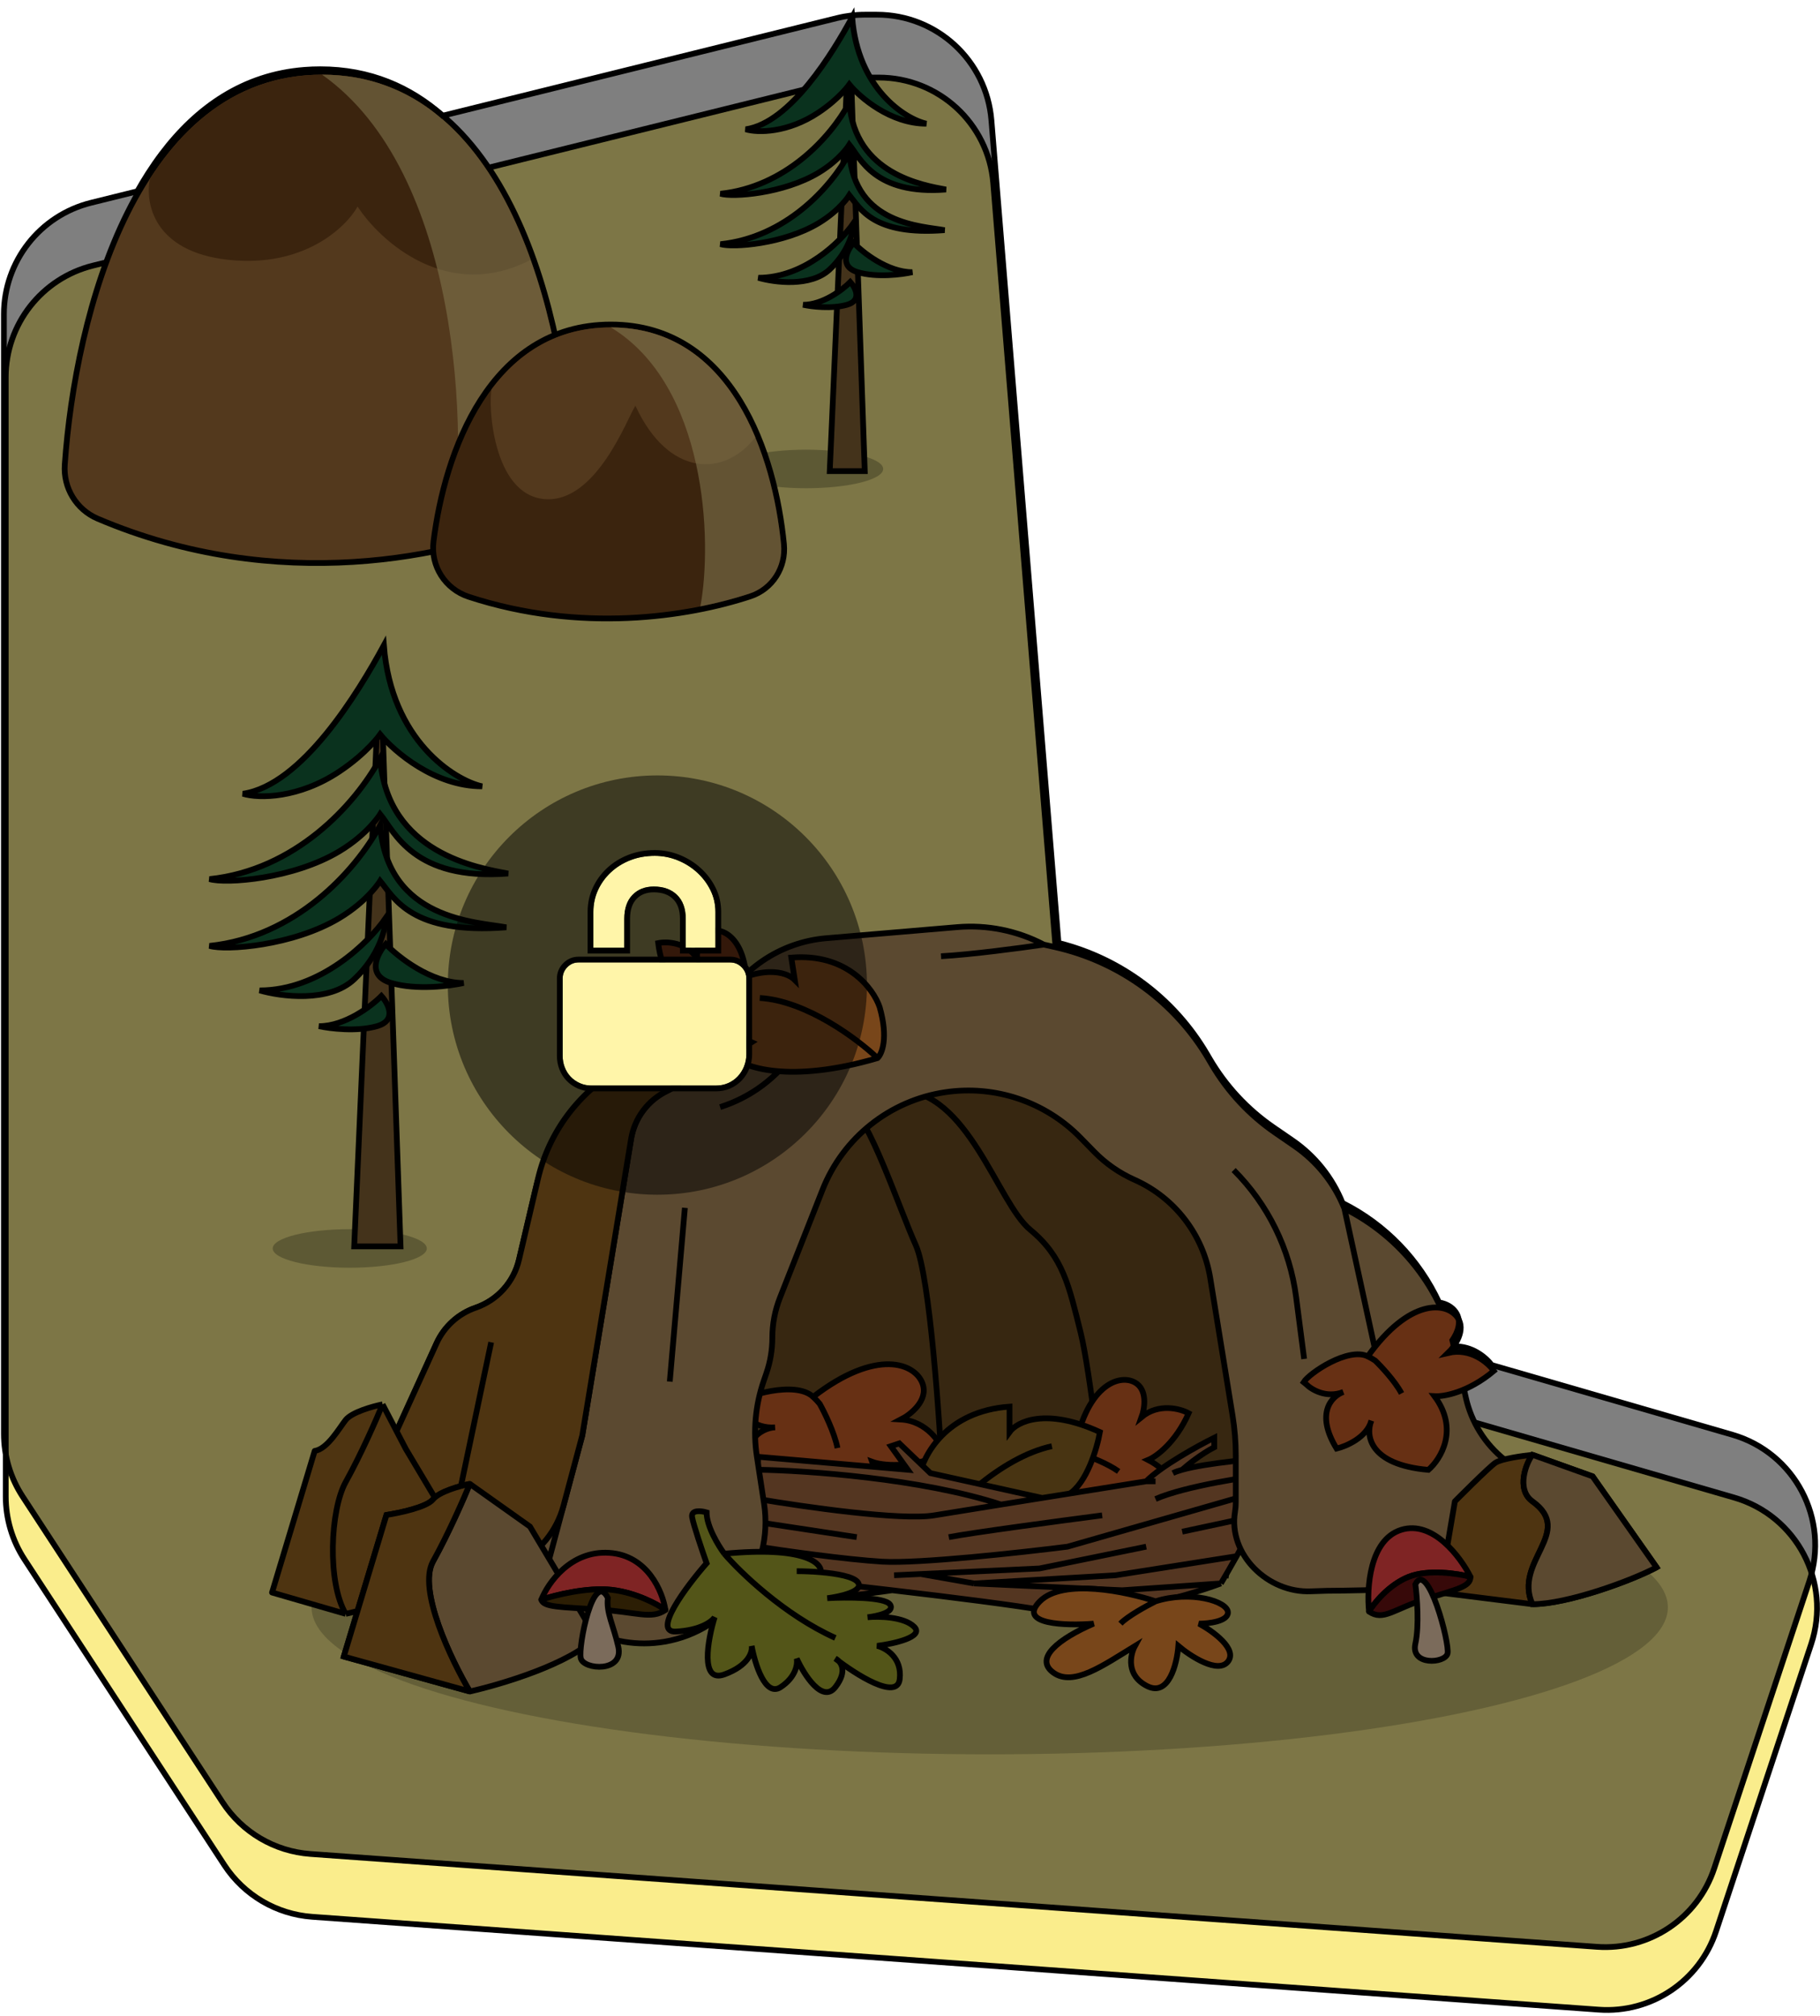 <svg width="317" height="351" viewBox="0 0 317 351" fill="none" xmlns="http://www.w3.org/2000/svg">
<g clip-path="url(#clip0_31676_6)">
<g filter="url(#filter0_d_31676_6)">
<path d="M187.878 204.251L172.999 21.874C172.152 11.493 163.48 3.5 153.065 3.5H150.938C149.319 3.5 147.705 3.697 146.134 4.086L16.196 36.24C7.27 38.449 1 46.459 1 55.654V250.54C1 254.429 2.134 258.233 4.263 261.488L39.079 314.713C42.495 319.935 48.153 323.264 54.377 323.713L278.473 339.88C287.604 340.539 296.017 334.913 298.897 326.223L315.464 276.224C319.033 265.455 312.938 253.877 302.04 250.722L202.251 221.836C194.274 219.527 188.554 212.528 187.878 204.251Z" fill="#FAED8C"/>
<path d="M187.878 204.251L172.999 21.874C172.152 11.493 163.48 3.5 153.065 3.5H150.938C149.319 3.5 147.705 3.697 146.134 4.086L16.196 36.24C7.27 38.449 1 46.459 1 55.654V250.54C1 254.429 2.134 258.233 4.263 261.488L39.079 314.713C42.495 319.935 48.153 323.264 54.377 323.713L278.473 339.88C287.604 340.539 296.017 334.913 298.897 326.223L315.464 276.224C319.033 265.455 312.938 253.877 302.04 250.722L202.251 221.836C194.274 219.527 188.554 212.528 187.878 204.251Z" stroke="black" stroke-linecap="round"/>
</g>
<path d="M56.101 12.5C39.881 12.5 29.12 23.19 22.213 37.012C15.307 50.833 12.193 67.888 11.282 80.896C10.999 84.935 13.274 88.708 17.004 90.297C48.314 103.636 78.674 97.072 94.353 90.224C97.863 88.691 99.915 85.135 99.729 81.337C99.094 68.347 96.324 51.184 89.67 37.249C83.015 23.313 72.413 12.5 56.101 12.5Z" fill="#A7723A" stroke="black" stroke-linecap="round"/>
<path d="M56.101 13C42.625 13 32.949 20.494 26.131 31.105C25.228 35.227 26.691 43.823 39.762 45.236C52.833 46.649 60.222 39.643 62.283 35.963C66.339 42.145 78.046 52.655 92.433 45.236C86.2 27.789 75.032 13 56.101 13Z" fill="#77491D"/>
<path d="M99.229 81.361C97.963 55.453 88.176 13 56.101 13C80.123 29.957 81.713 75.502 78.622 94.831C84.677 93.419 89.939 91.605 94.141 89.771C97.449 88.327 99.406 84.966 99.229 81.361Z" fill="#FFEA9E" fill-opacity="0.58"/>
<ellipse cx="140.409" cy="81.644" rx="13.418" ry="3.355" fill="black" fill-opacity="0.25"/>
<ellipse cx="60.918" cy="217.355" rx="13.418" ry="3.355" fill="black" fill-opacity="0.25"/>
<path d="M147.937 4.707L144.523 82.018H150.62L147.937 4.707Z" fill="#896736" stroke="black"/>
<path d="M142.572 19.584C137.247 23.134 132.004 23.161 129.89 22.511C137.679 21.371 145.077 9.169 148.425 3C149.387 15.487 157.681 20.722 161.351 21.535C155.107 21.535 149.807 16.983 147.937 14.706C147.937 14.706 146.23 17.145 142.572 19.584Z" fill="#14653C" stroke="black"/>
<path d="M142.572 30.071C136.475 33.729 127.614 34.379 125.5 33.729C136.719 32.561 144.589 24.046 147.937 17.877C148.899 30.363 160.863 32.266 164.765 32.997C152.327 33.973 149.807 27.469 147.937 25.193C147.937 25.193 146.342 27.808 142.572 30.071Z" fill="#14653C" stroke="black"/>
<path d="M142.572 38.851C136.475 42.509 127.614 43.16 125.5 42.509C136.719 41.341 144.589 32.826 147.937 26.657C148.899 39.144 160.619 39.339 164.521 40.07C152.083 41.046 149.807 36.249 147.937 33.973C147.937 33.973 146.342 36.589 142.572 38.851Z" fill="#14653C" stroke="black"/>
<path d="M132.085 48.362C140.084 48.362 146.474 42.022 148.669 38.851C148.669 40.233 147.84 43.778 144.523 46.899C141.206 50.021 134.849 49.175 132.085 48.362Z" fill="#14653C" stroke="black"/>
<path d="M158.912 47.387C154.62 47.387 150.295 43.972 148.669 42.265C147.531 43.566 146.084 46.411 149.401 47.387C152.717 48.362 157.123 47.793 158.912 47.387Z" fill="#14653C" stroke="black"/>
<path d="M139.889 53.066C143.331 53.066 146.798 50.418 148.102 49.094C149.015 50.102 150.175 52.309 147.515 53.066C144.856 53.822 141.323 53.381 139.889 53.066Z" fill="#14653C" stroke="black"/>
<path d="M106.391 56.5C95.819 56.5 88.561 62.106 83.727 69.617C78.904 77.111 76.472 86.529 75.506 94.285C74.974 98.557 77.543 102.558 81.63 103.896C101.11 110.272 119.773 107.416 130.695 103.819C134.568 102.543 136.937 98.772 136.542 94.728C135.784 86.963 133.585 77.436 128.92 69.834C124.243 62.214 117.063 56.5 106.391 56.5Z" fill="#77491D" stroke="black" stroke-linecap="round"/>
<path d="M106.391 57C97.057 57 90.356 61.448 85.633 67.747C85.008 70.194 85.718 86.046 94.771 86.885C103.824 87.724 109.245 72.815 110.672 70.631C116.421 83.106 126.175 83.106 131.554 76.136C127.237 65.779 119.503 57 106.391 57Z" fill="#A7723A"/>
<path d="M136.044 94.777C134.536 79.329 127.302 57 106.391 57C123.029 67.066 124.13 94.102 121.989 105.575C125.183 104.937 128.059 104.16 130.535 103.345C134.179 102.145 136.417 98.595 136.044 94.777Z" fill="#FFEA9E" fill-opacity="0.58"/>
<path d="M66.214 114.615L61.693 217H69.767L66.214 114.615Z" fill="#896736" stroke="black"/>
<path d="M59.109 134.317C52.057 139.018 45.113 139.054 42.314 138.193C52.629 136.683 62.426 120.524 66.86 112.354C68.134 128.891 79.118 135.824 83.978 136.901C75.71 136.901 68.691 130.872 66.214 127.857C66.214 127.857 63.953 131.087 59.109 134.317Z" fill="#14653C" stroke="black"/>
<path d="M59.109 148.205C51.034 153.049 39.299 153.911 36.5 153.049C51.357 151.503 61.78 140.225 66.214 132.056C67.488 148.592 83.332 151.112 88.5 152.081C72.028 153.372 68.691 144.76 66.214 141.745C66.214 141.745 64.102 145.209 59.109 148.205Z" fill="#14653C" stroke="black"/>
<path d="M59.109 159.832C51.034 164.677 39.299 165.538 36.5 164.677C51.357 163.13 61.78 151.853 66.214 143.683C67.488 160.22 83.009 160.478 88.177 161.447C71.705 162.739 68.691 156.387 66.214 153.373C66.214 153.373 64.102 156.836 59.109 159.832Z" fill="#14653C" stroke="black"/>
<path d="M45.221 172.429C55.814 172.429 64.276 164.031 67.183 159.833C67.183 161.663 66.085 166.357 61.693 170.491C57.3 174.625 48.881 173.505 45.221 172.429Z" fill="#14653C" stroke="black"/>
<path d="M80.748 171.137C75.064 171.137 69.336 166.615 67.183 164.354C65.676 166.077 63.76 169.845 68.152 171.137C72.545 172.429 78.38 171.675 80.748 171.137Z" fill="#14653C" stroke="black"/>
<path d="M55.556 178.658C60.114 178.658 64.706 175.151 66.433 173.397C67.641 174.733 69.178 177.656 65.656 178.658C62.134 179.66 57.455 179.075 55.556 178.658Z" fill="#14653C" stroke="black"/>
<ellipse cx="172.387" cy="279.834" rx="118.114" ry="25.591" fill="black" fill-opacity="0.2"/>
<path d="M193.289 269.491L213.553 274.219L221.997 216.802L202.07 189.783L152.421 180.326L127.766 223.895L130.468 250.915C141.546 247.672 154.448 250.915 159.514 252.941C160.19 254.179 162.081 257.129 164.243 259.02C166.944 261.385 183.494 263.073 188.222 264.424C191.941 265.487 193.135 268.159 193.282 269.426C193.284 269.447 193.286 269.469 193.289 269.491Z" fill="#6F4F22"/>
<path d="M193.289 269.491L213.553 274.219L221.997 216.802L202.07 189.783L152.421 180.326L127.766 223.895L130.468 250.915C141.546 247.672 154.448 250.915 159.514 252.941C160.19 254.179 162.081 257.129 164.243 259.02M193.289 269.491C193.176 268.252 192.005 265.505 188.222 264.424C183.494 263.073 166.944 261.385 164.243 259.02M193.289 269.491C192.275 259.696 189.844 238.485 188.222 232.001C186.196 223.895 185.183 218.829 179.441 214.1C173.699 209.372 168.633 189.783 156.474 189.783M164.243 259.02C163.68 247.199 161.946 222.206 159.514 216.802C156.474 210.047 151.408 194.511 147.693 192.147" stroke="black"/>
<path d="M128.439 244.906L128.094 244.393C129.697 242.992 138.522 240.287 141.632 243.194C152.753 234.613 159.507 237.371 160.715 240.968C161.682 243.845 158.587 246.276 156.918 247.133C161.475 247.407 163.88 251.243 164.513 253.126C158.437 255.729 153.581 255.124 151.913 254.496C154.674 262.168 149.496 266.712 146.562 268.025C136.377 263.932 136.635 258.624 138.259 256.033C136.294 258.46 132.345 258.885 130.51 258.778C128.482 250.995 132.469 248.71 134.851 248.512C131.346 248.706 129.12 246.201 128.439 244.906Z" fill="#CF6029"/>
<path d="M141.632 243.194C142.062 243.596 142.443 244.004 142.765 244.393C143.57 245.82 145.319 249.359 145.872 252.099M141.632 243.194C138.522 240.287 129.697 242.992 128.094 244.393L128.439 244.906C129.13 246.219 131.408 248.777 134.998 248.503C132.639 248.617 128.439 250.832 130.51 258.778C132.467 258.892 136.828 258.401 138.623 255.524C136.724 257.864 135.654 263.641 146.562 268.025C149.496 266.712 154.674 262.168 151.913 254.496C153.581 255.124 158.437 255.729 164.513 253.126C163.88 251.243 161.475 247.407 156.918 247.133C158.587 246.276 161.682 243.845 160.715 240.968C159.507 237.371 152.753 234.613 141.632 243.194Z" stroke="black"/>
<path d="M179.827 261.765L179.316 261.645C179.505 259.847 183.436 253.065 187.05 253.078C189.017 241.312 194.814 239.127 197.644 240.668C199.908 241.901 199.386 245.202 198.842 246.699C201.836 244.238 205.549 245.236 207.032 246.043C204.753 251.173 201.381 253.602 199.98 254.175C206.131 257.355 205.532 263.175 204.464 265.687C195.76 269.023 192.854 265.57 192.368 263.019C192.547 265.664 190.334 268.211 189.13 269.204C183.371 265.531 184.533 261.805 185.901 260.306C183.832 262.452 180.999 262.178 179.827 261.765Z" fill="#CF6029"/>
<path d="M187.05 253.078C187.551 253.08 188.023 253.114 188.448 253.17C189.774 253.593 192.908 254.786 194.834 256.172M187.05 253.078C183.436 253.065 179.505 259.847 179.316 261.645L179.827 261.765C181.015 262.184 183.911 262.459 185.988 260.215C184.585 261.649 183.25 265.454 189.13 269.204C190.413 268.145 192.845 265.32 192.3 262.492C192.47 265.046 195.141 269.26 204.464 265.687C205.532 263.175 206.131 257.355 199.98 254.175C201.381 253.602 204.753 251.173 207.032 246.043C205.549 245.236 201.836 244.238 198.842 246.699C199.386 245.202 199.908 241.901 197.644 240.668C194.814 239.127 189.017 241.312 187.05 253.078Z" stroke="black"/>
<path d="M175.833 244.891C164.809 245.678 160.74 253.421 160.084 257.194C159.297 263.494 161.068 266.381 162.053 267.037C180.164 269.399 188.628 264.74 190.597 262.116L186.168 260.147C189.317 258.178 191.089 252.109 191.581 249.32C182.132 244.989 177.145 247.515 175.833 249.32V244.891Z" fill="#906925"/>
<path d="M162.053 267.037C180.164 269.399 188.628 264.74 190.597 262.116L186.168 260.147C189.317 258.178 191.089 252.109 191.581 249.32C182.132 244.989 177.145 247.515 175.833 249.32V244.891C164.809 245.678 160.74 253.421 160.084 257.194C159.297 263.494 161.068 266.381 162.053 267.037ZM162.053 267.037C165.334 262.772 174.159 253.749 183.215 251.781" stroke="black"/>
<path d="M223.571 253.625C219.087 253.898 210.171 254.691 205.914 255.881C206.843 255.05 209.259 253.103 211.49 251.965V250.306C208.624 251.728 202.243 255.237 199.641 257.893C195.116 258.615 188.225 259.715 181.522 260.788L162.053 256.47L156.639 251.29L155.163 251.782L158.116 255.881L132.032 253.625V255.881V260.975V263.821V265.006V269.274V274.253C130.064 275.785 127.701 278.85 134.001 278.85C140.3 278.85 150.893 277.524 155.401 276.861C166.141 278.12 176.912 279.481 182.216 280.418C191.881 282.125 206.533 277.968 212.651 275.676C213.398 274.425 214.352 272.782 215.387 270.934C216.612 268.747 217.951 266.272 219.196 263.821C220.02 262.2 220.802 260.589 221.484 259.078C221.895 258.166 222.27 257.29 222.594 256.47C223.012 255.415 223.347 254.452 223.571 253.625Z" fill="#A86C43"/>
<path d="M204.287 256.47C204.691 256.264 205.245 256.068 205.914 255.881M205.914 255.881C210.171 254.691 219.087 253.898 223.571 253.625C223.347 254.452 223.012 255.415 222.594 256.47M205.914 255.881C206.843 255.05 209.259 253.103 211.49 251.965V250.306C208.624 251.728 202.243 255.237 199.641 257.893M199.641 257.893H201.267M199.641 257.893C195.116 258.615 188.225 259.715 181.522 260.788M132.032 260.975C139.854 262.319 156.938 264.769 162.7 263.821C164.868 263.464 169.23 262.76 174.357 261.937M132.032 260.975V263.821V265.006M132.032 260.975V255.881M132.032 274.253V269.274M132.032 274.253C137.763 274.859 146.571 275.826 155.401 276.861M132.032 274.253C130.064 275.785 127.701 278.85 134.001 278.85C140.3 278.85 150.893 277.524 155.401 276.861M212.651 275.676C206.533 277.968 191.881 282.125 182.216 280.418C176.912 279.481 166.141 278.12 155.401 276.861M212.651 275.676C213.398 274.425 214.352 272.782 215.387 270.934M212.651 275.676L195.459 276.861L169.67 275.676M222.594 256.47C217.654 257.024 206.471 258.699 201.267 260.975M222.594 256.47C222.27 257.29 221.895 258.166 221.484 259.078M191.974 263.821C184.694 264.769 169.159 266.855 165.256 267.614M149.225 267.614L132.032 265.006M132.032 265.006V269.274M221.484 259.078L185.933 269.274C177.802 270.301 159.959 272.261 153.639 271.882C147.32 271.503 136.601 269.985 132.032 269.274M221.484 259.078C220.802 260.589 220.02 262.2 219.196 263.821M219.196 263.821L205.914 266.666M219.196 263.821C217.951 266.272 216.612 268.747 215.387 270.934M199.641 269.274L181.054 273.068L160.377 274.036M155.73 274.253L160.377 274.036M215.387 270.934L194.297 274.253L169.67 275.676M169.67 275.676L160.377 274.036M132.032 255.881C140.352 256.007 160.465 257.395 174.357 261.937M132.032 255.881V253.625L158.116 255.881L155.163 251.782L156.639 251.29L162.053 256.47L181.522 260.788M174.357 261.937C176.636 261.571 179.067 261.181 181.522 260.788" stroke="black"/>
<path d="M215.242 253.369V261.555C215.242 262.116 215.197 262.675 215.106 263.228C213.898 270.632 220.834 277.371 228.329 277.045C230.132 276.966 232.076 276.92 234.156 276.92C238.817 276.86 242.496 276.689 245.375 276.446C249.852 276.067 260.668 270.583 264.912 269.11C267.931 268.063 269.321 264.584 267.855 261.745L266.07 258.287C265.515 257.211 264.74 256.265 263.795 255.509L262.044 254.108C258.64 251.385 256.267 247.582 255.316 243.328L253.479 235.105C251.083 224.378 243.987 215.3 234.156 210.384C232.394 205.98 229.368 202.195 225.459 199.508L222.117 197.21C217.589 194.098 213.803 190.026 211.026 185.285L210.55 184.472C204.71 174.503 194.993 167.407 183.719 164.88L181.805 164.451C177.173 162.025 171.945 160.97 166.735 161.411L143.901 163.343C135.781 164.03 128.624 168.943 125.064 176.272L109.705 185.049C101.407 189.791 95.453 197.769 93.27 207.073L90.393 219.328C89.48 223.221 86.631 226.372 82.85 227.672C79.829 228.71 77.368 230.945 76.044 233.852L68.109 251.277C64.222 259.814 68.449 269.852 77.273 273.036L93.654 278.947L102.073 283.539C106.245 285.815 111.063 286.618 115.748 285.818C127.108 283.878 134.819 273.196 133.083 261.803L131.831 253.589C131.158 249.169 131.565 244.653 133.018 240.425L133.494 239.041C134.174 237.063 134.521 234.985 134.521 232.893C134.521 230.518 134.969 228.164 135.84 225.954L143.262 207.142C146.84 198.071 154.984 191.596 164.629 190.155C173.295 188.86 182.057 191.803 188.185 198.067L190.587 200.522C192.595 202.575 194.974 204.229 197.599 205.395C204.603 208.508 209.566 214.944 210.794 222.511L214.686 246.477C215.056 248.756 215.242 251.061 215.242 253.369Z" fill="#B79260"/>
<path d="M93.654 278.947L102.073 283.539C106.245 285.815 111.063 286.618 115.748 285.818V285.818C127.108 283.878 134.819 273.196 133.083 261.803L131.831 253.589C131.158 249.169 131.565 244.653 133.018 240.425L133.494 239.041C134.174 237.063 134.521 234.985 134.521 232.893V232.893C134.521 230.518 134.969 228.164 135.84 225.954L143.262 207.142C146.84 198.071 154.984 191.596 164.629 190.155V190.155C173.295 188.86 182.057 191.803 188.185 198.067L190.587 200.522C192.595 202.575 194.974 204.229 197.599 205.395V205.395C204.603 208.508 209.566 214.944 210.794 222.511L214.686 246.477C215.056 248.756 215.242 251.061 215.242 253.369V261.555C215.242 262.116 215.197 262.675 215.106 263.228V263.228C213.898 270.632 220.834 277.371 228.329 277.045C230.132 276.966 232.076 276.92 234.156 276.92C238.817 276.86 242.496 276.689 245.375 276.446C249.852 276.067 260.668 270.583 264.912 269.11V269.11C267.931 268.063 269.321 264.584 267.855 261.745L266.07 258.287C265.515 257.211 264.74 256.265 263.795 255.509L262.044 254.108C258.64 251.385 256.267 247.582 255.316 243.328L253.479 235.105C251.083 224.378 243.987 215.3 234.156 210.384V210.384M93.654 278.947L101.422 249.901L109.923 198.287C110.522 194.649 112.856 191.532 116.178 189.933V189.933C118.641 188.747 120.591 186.709 121.668 184.196L125.064 176.272M93.654 278.947L77.273 273.036M125.064 176.272L109.705 185.049C101.407 189.791 95.453 197.769 93.27 207.073L90.393 219.328C89.48 223.221 86.631 226.372 82.85 227.672V227.672C79.829 228.71 77.368 230.945 76.044 233.852L68.109 251.277C64.222 259.814 68.449 269.852 77.273 273.036V273.036M125.064 176.272V176.272C128.624 168.943 135.781 164.03 143.901 163.343L166.735 161.411C171.945 160.97 177.173 162.025 181.805 164.451V164.451M181.805 164.451L183.719 164.88C194.993 167.407 204.71 174.503 210.55 184.472L211.026 185.285C213.803 190.026 217.589 194.098 222.117 197.21L225.459 199.508C229.368 202.195 232.394 205.98 234.156 210.384V210.384M181.805 164.451C177.978 165.014 169.039 166.207 163.905 166.478M234.156 210.384L240.896 241.366M85.548 233.689L77.273 273.036" stroke="black"/>
<path d="M76.044 233.853L68.109 251.278C64.222 259.815 68.449 269.853 77.273 273.037C86.086 276.217 95.732 271.175 98.153 262.124L101.422 249.901L109.923 198.288C110.522 194.65 112.856 191.533 116.178 189.933C118.641 188.747 120.591 186.71 121.668 184.197L125.064 176.273L108.032 186.006C100.801 190.138 95.613 197.09 93.71 205.198L90.393 219.329C89.48 223.222 86.631 226.372 82.85 227.672C79.829 228.711 77.368 230.946 76.044 233.853Z" fill="#9C6923"/>
<path d="M85.548 233.69L77.273 273.037M77.273 273.037V273.037C86.086 276.217 95.732 271.175 98.153 262.124L101.422 249.901L109.923 198.288C110.522 194.65 112.856 191.533 116.178 189.933V189.933C118.641 188.747 120.591 186.71 121.668 184.197L125.064 176.273L108.032 186.006C100.801 190.138 95.613 197.09 93.71 205.198L90.393 219.329C89.48 223.222 86.631 226.372 82.85 227.672V227.672C79.829 228.711 77.368 230.946 76.044 233.853L68.109 251.278C64.222 259.815 68.449 269.853 77.273 273.037V273.037Z" stroke="black" stroke-linejoin="round"/>
<path d="M119.29 210.281L116.659 240.534M125.428 192.742V192.742C130.82 191.04 135.468 187.547 138.605 182.843L143.405 175.643M214.873 203.704V203.704C220.843 209.674 224.669 217.452 225.754 225.825L227.15 236.588" stroke="black"/>
<path d="M82.171 271.516L70.687 252.264L66.635 244.496C64.946 244.834 61.298 245.847 60.217 247.198C59.136 248.549 57.065 252.264 54.813 252.602L47.383 277.257L60.217 280.973C65.734 279.734 77.848 276.109 82.171 271.516Z" fill="#9C6923"/>
<path d="M66.635 244.496L70.687 252.264L82.171 271.516C77.848 276.109 65.734 279.734 60.217 280.973M66.635 244.496C64.946 244.834 61.298 245.847 60.217 247.198C59.136 248.549 57.065 252.264 54.813 252.602L47.383 277.257L60.217 280.973M66.635 244.496C65.621 246.973 62.919 253.142 60.217 258.006C57.515 262.869 56.953 275.456 60.217 280.973" stroke="black" stroke-linejoin="round"/>
<path d="M103.787 285.026L92.304 265.774L81.834 258.344C80.145 258.681 76.497 259.695 75.416 261.046C74.336 262.397 69.562 263.41 67.311 263.748L59.88 288.403L81.834 294.482C87.35 293.244 99.464 289.619 103.787 285.026Z" fill="#B79260"/>
<path d="M81.834 258.344L92.304 265.774L103.787 285.026C99.464 289.619 87.35 293.244 81.834 294.482M81.834 258.344C80.145 258.681 76.497 259.695 75.416 261.046C74.336 262.397 69.562 263.41 67.311 263.748L59.88 288.403L81.834 294.482M81.834 258.344C80.82 260.821 78.118 266.99 75.416 271.854C72.715 276.717 78.569 288.966 81.834 294.482" stroke="black"/>
<path d="M75.417 261.046C76.498 259.695 80.145 258.681 81.834 258.344C80.821 260.821 78.119 266.99 75.417 271.854C72.715 276.717 78.569 288.966 81.834 294.482L59.88 288.403L67.311 263.748C69.562 263.41 74.336 262.397 75.417 261.046Z" fill="#9C6923" stroke="black" stroke-linejoin="round"/>
<path d="M288.533 272.87L277.388 257.03L266.918 253.28C265.229 253.451 261.581 253.962 260.5 254.644C259.42 255.326 253.407 261.386 253.407 261.386L250.706 277.26L266.918 279.287C272.997 279.287 284.21 275.188 288.533 272.87Z" fill="#9C6923"/>
<path d="M266.918 253.28L277.388 257.03L288.533 272.87C284.21 275.188 272.997 279.287 266.918 279.287M266.918 253.28C265.229 253.451 261.581 253.962 260.5 254.644C259.42 255.326 253.407 261.386 253.407 261.386L250.706 277.26L266.918 279.287M266.918 253.28C265.904 254.53 263.957 259.251 266.918 261.386C274.348 266.746 263.54 271.812 266.918 279.287" stroke="black" stroke-linejoin="round"/>
<path d="M277.388 257.03L288.533 272.87C284.21 275.188 272.997 279.287 266.918 279.287C263.54 271.812 274.348 266.746 266.918 261.386C263.957 259.251 265.904 254.53 266.918 253.28L277.388 257.03Z" fill="#B79260" stroke="black"/>
<path d="M244.054 266.341C238.538 268.064 238.021 276.54 238.452 280.562C239.314 279.126 241.9 275.908 245.347 274.529C248.795 273.15 253.966 273.954 256.121 274.529C254.397 271.081 249.571 264.617 244.054 266.341Z" fill="#FF4848" stroke="black" stroke-linejoin="round"/>
<path d="M248.246 278.409C242.73 280.133 240.92 282.288 238.452 280.564C239.314 279.128 241.9 275.91 245.347 274.531C248.795 273.152 253.967 273.956 256.121 274.531C256.121 276.254 253.763 276.685 248.246 278.409Z" fill="#6E1313" stroke="black" stroke-linejoin="round"/>
<path d="M246.523 286.163C247.212 283.06 246.81 277.975 246.523 275.82C248.677 271.51 252.556 286.163 252.125 287.887C251.694 289.611 245.661 290.042 246.523 286.163Z" fill="#F6D6B7" stroke="black"/>
<path d="M106.111 270.346C112.82 270.782 115.43 277.158 115.896 280.291C114.57 279.334 110.851 277.293 106.586 276.79C102.321 276.288 96.608 277.723 94.285 278.503C95.432 275.602 99.403 269.909 106.111 270.346Z" fill="#FF4848" stroke="black" stroke-linejoin="round"/>
<path d="M104.2 280.206C110.909 280.642 113.489 281.997 115.897 280.291C114.57 279.334 110.851 277.293 106.587 276.79C102.322 276.288 96.609 277.723 94.285 278.503C94.696 279.816 97.492 279.769 104.2 280.206Z" fill="#593C08" stroke="black" stroke-linejoin="round"/>
<path d="M107.694 286.699C106.89 283.08 105.542 280.713 105.878 278.2C103.364 273.173 100.657 286.699 101.16 288.71C101.662 290.721 108.699 291.223 107.694 286.699Z" fill="#F6D6B7" stroke="black"/>
<path d="M181.124 278.786C185.155 274.741 196.24 277.1 201.279 278.786C207.398 276.841 213.876 278.786 213.876 280.73C213.876 282.286 210.517 282.675 208.837 282.675C211.237 283.971 215.603 287.108 213.876 289.286C212.148 291.464 207.398 288.379 205.238 286.564C204.998 289.675 203.582 295.431 199.839 293.564C196.096 291.697 196.84 288.119 197.68 286.564C192.161 289.934 186.939 293.701 183.484 291.212C180.029 288.723 184.483 285.267 190.482 282.675C185.683 283.063 177.093 282.83 181.124 278.786Z" fill="#F18C34"/>
<path d="M201.279 278.786C196.24 277.1 185.155 274.741 181.124 278.786C177.093 282.83 185.683 283.063 190.482 282.675C184.483 285.267 180.029 288.723 183.484 291.212C186.939 293.701 192.161 289.934 197.68 286.564C196.84 288.119 196.096 291.697 199.839 293.564C203.582 295.431 204.998 289.675 205.238 286.564C207.398 288.379 212.148 291.464 213.876 289.286C215.603 287.108 211.237 283.971 208.837 282.675C210.517 282.675 213.876 282.286 213.876 280.73C213.876 278.786 207.398 276.841 201.279 278.786ZM201.279 278.786C199.719 279.563 196.312 281.43 195.161 282.675" stroke="black"/>
<path d="M120.55 264.138C120.326 262.811 122.139 263.032 123.073 263.308C123.073 265.743 125.128 269.117 126.156 270.499C140.059 269.172 143.161 272.097 142.974 273.726C145.785 273.968 148.701 274.483 149.42 275.478C150.542 277.027 146.337 277.967 144.095 278.244C147.365 278.059 154.129 278.023 155.026 279.35C155.923 280.678 152.784 281.378 151.102 281.563C153.064 281.378 157.437 281.452 159.231 283.222C161.025 284.992 155.68 286.173 152.784 286.541C154.279 286.91 157.156 288.588 156.708 292.35C156.285 295.897 149.847 292.016 146.137 289.243C146.839 290.013 147.236 291.501 145.496 293.733C143.254 296.609 140.077 291.612 138.769 288.754C138.956 289.676 138.657 291.962 135.966 293.733C133.28 295.5 131.487 289.693 130.924 286.555C131.102 287.577 130.397 289.978 126.156 291.52C121.896 293.069 123.26 285.527 124.474 281.563C124.007 282.3 122.008 283.831 117.747 284.052C113.487 284.273 119.523 276.216 123.073 272.159C122.326 270.039 120.775 265.466 120.55 264.138Z" fill="#A6AA30"/>
<path d="M138.769 273.542C139.873 273.542 141.407 273.591 142.974 273.726M142.974 273.726C145.785 273.968 148.701 274.483 149.42 275.478C150.542 277.027 146.337 277.967 144.095 278.244C147.365 278.059 154.129 278.023 155.026 279.35C155.923 280.678 152.784 281.378 151.102 281.563C153.064 281.378 157.437 281.452 159.231 283.222C161.025 284.992 155.68 286.173 152.784 286.541C154.279 286.91 157.156 288.588 156.708 292.35C156.26 296.111 149.047 291.52 145.496 288.754C146.431 289.215 147.739 290.856 145.496 293.733C143.254 296.609 140.077 291.612 138.769 288.754C138.956 289.676 138.657 291.962 135.966 293.733C133.276 295.503 131.482 289.676 130.921 286.541C131.108 287.555 130.417 289.971 126.156 291.52C121.896 293.069 123.26 285.527 124.474 281.563C124.007 282.3 122.008 283.831 117.747 284.052C113.487 284.273 119.523 276.216 123.073 272.159C122.326 270.039 120.775 265.466 120.55 264.138C120.326 262.811 122.139 263.032 123.073 263.308C123.073 265.743 125.128 269.117 126.156 270.499M142.974 273.726C143.161 272.097 140.059 269.172 126.156 270.499M126.156 270.499C128.914 273.726 136.642 281.176 145.496 285.158" stroke="black"/>
<path d="M227.489 240.983L227.065 240.637C228.065 239.039 234.855 234.481 238.238 236.143C245.468 226.019 251.904 226.618 253.851 229.353C255.409 231.541 253.408 234.395 252.213 235.549C256.148 234.61 259.172 237.24 260.192 238.673C255.707 242.438 251.434 243.174 249.858 243.071C254.168 248.858 250.943 254.036 248.791 255.902C239.104 255.053 237.96 250.493 238.673 247.882C237.629 250.441 234.388 251.816 232.805 252.197C229.088 246.128 231.883 243.168 233.852 242.389C230.929 243.454 228.399 241.905 227.489 240.983Z" fill="#CF6029"/>
<path d="M238.238 236.143C238.707 236.373 239.134 236.62 239.507 236.867C240.556 237.868 242.948 240.416 244.119 242.594M238.238 236.143C234.855 234.481 228.065 239.039 227.065 240.637L227.489 240.983C228.412 241.918 231 243.498 233.975 242.343C232.003 243.046 229.01 246.001 232.805 252.197C234.494 251.791 238.066 250.254 238.85 247.357C237.841 249.827 238.415 254.993 248.791 255.902C250.943 254.036 254.168 248.858 249.858 243.071C251.434 243.174 255.707 242.438 260.192 238.673C259.172 237.24 256.148 234.61 252.213 235.549C253.408 234.395 255.409 231.541 253.851 229.353C251.904 226.618 245.468 226.019 238.238 236.143Z" stroke="black"/>
<path d="M133.645 184.487L134.109 184.516C134.41 182.945 132.822 176.193 129.757 175.276C131.111 164.807 126.762 161.469 123.97 162.047C121.737 162.51 121.332 165.44 121.408 166.848C119.504 163.994 116.103 163.887 114.64 164.19C115.253 169.12 117.486 172.042 118.526 172.887C112.5 174.002 111.513 179.084 111.773 181.486C118.289 186.545 121.636 184.366 122.702 182.331C121.872 184.525 123.093 187.249 123.857 188.399C129.677 186.767 129.649 183.313 128.875 181.693C130.077 184.041 132.546 184.536 133.645 184.487Z" fill="#CF6029"/>
<path d="M129.757 175.276C129.333 175.149 128.924 175.056 128.55 174.995C127.318 175.013 124.358 175.219 122.371 175.899M129.757 175.276C132.822 176.193 134.41 182.945 134.109 184.516L133.645 184.487C132.531 184.536 130.008 184.027 128.825 181.593C129.645 183.167 129.799 186.732 123.857 188.399C123.042 187.173 121.708 184.157 122.895 181.901C122.096 184.02 118.752 186.904 111.773 181.486C111.513 179.084 112.5 174.002 118.526 172.887C117.486 172.042 115.253 169.12 114.64 164.19C116.103 163.887 119.504 163.994 121.408 166.848C121.332 165.44 121.737 162.51 123.97 162.047C126.762 161.469 131.111 164.807 129.757 175.276Z" stroke="black"/>
<path d="M137.826 166.72C147.532 165.913 152.13 172.131 153.215 175.341C154.759 180.742 153.61 183.507 152.842 184.214C137.395 188.737 129.39 185.812 127.318 183.784L130.906 181.462C127.896 180.168 125.526 175.101 124.718 172.73C132.355 167.661 137.041 169.193 138.43 170.593L137.826 166.72Z" fill="#F18C34"/>
<path d="M152.842 184.214C137.395 188.737 129.39 185.812 127.318 183.784L130.906 181.462C127.896 180.168 125.526 175.101 124.718 172.73C132.355 167.661 137.041 169.193 138.43 170.593L137.826 166.72C147.532 165.913 152.13 172.131 153.215 175.341C154.759 180.742 153.61 183.507 152.842 184.214ZM152.842 184.214C149.404 180.93 140.49 174.239 132.338 173.746" stroke="black"/>
<path fill-rule="evenodd" clip-rule="evenodd" d="M184.365 164.167L172.679 20.932C171.832 10.551 163.16 2.558 152.745 2.558H150.618C148.999 2.558 147.385 2.755 145.814 3.144L77.116 20.143C71.441 15.137 64.419 12.058 55.781 12.058H55.781C54.858 12.058 53.952 12.093 53.064 12.162C42.414 12.989 34.286 18.675 28.158 26.791C27.341 27.873 26.559 29 25.811 30.163L25.811 30.163C25.155 31.184 24.526 32.233 23.923 33.306L15.876 35.298C6.95 37.507 0.68 45.517 0.68 54.712V249.598C0.68 253.487 1.814 257.292 3.943 260.546L38.759 313.771C42.175 318.993 47.833 322.322 54.057 322.771L278.153 338.938C287.284 339.597 295.697 333.971 298.577 325.281L315.144 275.282C318.713 264.513 312.618 252.935 301.72 249.78L259.812 237.649C258.864 236.371 256.429 234.263 253.216 234.418L253.16 234.163C253.097 233.884 253.032 233.607 252.963 233.331C253.916 231.945 254.664 230.002 253.531 228.411C252.944 227.587 251.949 226.956 250.647 226.755C247.197 219.316 241.306 213.178 233.836 209.443C232.074 205.038 229.048 201.254 225.139 198.566L221.797 196.268C217.269 193.156 213.483 189.085 210.706 184.344L210.23 183.531C204.558 173.847 195.227 166.874 184.365 164.167Z" fill="black" fill-opacity="0.5"/>
<path d="M172.679 20.932L173.177 20.891L172.679 20.932ZM184.365 164.167L183.867 164.207L183.896 164.565L184.244 164.652L184.365 164.167ZM145.814 3.144L145.694 2.658V2.658L145.814 3.144ZM77.116 20.143L76.785 20.518L76.981 20.692L77.236 20.629L77.116 20.143ZM55.781 12.058V11.558H55.781L55.781 12.058ZM53.064 12.162L53.103 12.661L53.064 12.162ZM28.158 26.791L28.557 27.092L28.158 26.791ZM25.811 30.163L25.39 29.893L25.343 29.967L25.323 30.053L25.811 30.163ZM25.811 30.163L26.232 30.434L26.279 30.36L26.299 30.274L25.811 30.163ZM23.923 33.306L24.043 33.792L24.253 33.74L24.359 33.551L23.923 33.306ZM15.876 35.298L15.756 34.812L15.876 35.298ZM3.943 260.546L3.524 260.82H3.524L3.943 260.546ZM38.759 313.771L39.178 313.497L38.759 313.771ZM54.057 322.771L54.021 323.269L54.057 322.771ZM278.153 338.938L278.189 338.439L278.153 338.938ZM298.577 325.281L299.051 325.438L298.577 325.281ZM315.144 275.282L314.67 275.125L315.144 275.282ZM301.72 249.78L301.581 250.261L301.72 249.78ZM259.812 237.649L259.411 237.947L259.511 238.082L259.673 238.129L259.812 237.649ZM253.216 234.418L252.728 234.527L252.82 234.937L253.241 234.917L253.216 234.418ZM253.16 234.163L252.672 234.272L253.16 234.163ZM252.963 233.331L252.551 233.047L252.424 233.233L252.478 233.451L252.963 233.331ZM253.531 228.411L253.124 228.701H253.124L253.531 228.411ZM250.647 226.755L250.194 226.966L250.306 227.209L250.571 227.25L250.647 226.755ZM233.836 209.443L233.372 209.628L233.442 209.805L233.612 209.89L233.836 209.443ZM225.139 198.566L224.856 198.978L225.139 198.566ZM221.797 196.268L222.08 195.856L221.797 196.268ZM210.706 184.344L210.275 184.596L210.706 184.344ZM210.23 183.531L210.661 183.278L210.23 183.531ZM172.181 20.973L183.867 164.207L184.863 164.126L173.177 20.891L172.181 20.973ZM152.745 3.058C162.9 3.058 171.355 10.851 172.181 20.973L173.177 20.891C172.309 10.251 163.421 2.058 152.745 2.058V3.058ZM150.618 3.058H152.745V2.058H150.618V3.058ZM145.934 3.629C147.466 3.25 149.039 3.058 150.618 3.058V2.058C148.958 2.058 147.305 2.26 145.694 2.658L145.934 3.629ZM77.236 20.629L145.934 3.629L145.694 2.658L76.996 19.658L77.236 20.629ZM55.781 12.558C64.288 12.558 71.195 15.586 76.785 20.518L77.447 19.769C71.688 14.688 64.551 11.558 55.781 11.558V12.558ZM55.781 12.558H55.781V11.558H55.781V12.558ZM53.103 12.661C53.978 12.593 54.87 12.558 55.781 12.558L55.781 11.558C54.845 11.558 53.927 11.594 53.026 11.664L53.103 12.661ZM28.557 27.092C34.622 19.059 42.63 13.474 53.103 12.661L53.026 11.664C42.197 12.504 33.95 18.29 27.759 26.489L28.557 27.092ZM26.232 30.434C26.973 29.28 27.748 28.164 28.557 27.092L27.759 26.489C26.934 27.583 26.144 28.72 25.39 29.893L26.232 30.434ZM26.299 30.274L26.299 30.274L25.323 30.053L25.323 30.053L26.299 30.274ZM24.359 33.551C24.958 32.486 25.582 31.445 26.232 30.434L25.39 29.893C24.729 30.922 24.095 31.98 23.487 33.062L24.359 33.551ZM15.996 35.783L24.043 33.792L23.803 32.821L15.756 34.812L15.996 35.783ZM1.18 54.712C1.18 45.747 7.293 37.937 15.996 35.783L15.756 34.812C6.607 37.077 0.18 45.287 0.18 54.712H1.18ZM1.18 249.598V54.712H0.18V249.598H1.18ZM4.361 260.272C2.286 257.099 1.18 253.39 1.18 249.598H0.18C0.18 253.584 1.342 257.484 3.524 260.82L4.361 260.272ZM39.178 313.497L4.361 260.272L3.524 260.82L38.341 314.045L39.178 313.497ZM54.093 322.272C48.025 321.834 42.508 318.589 39.178 313.497L38.341 314.045C41.842 319.397 47.641 322.809 54.021 323.269L54.093 322.272ZM278.189 338.439L54.093 322.272L54.021 323.269L278.117 339.437L278.189 338.439ZM298.102 325.123C295.294 333.597 287.092 339.082 278.189 338.439L278.117 339.437C287.477 340.112 296.1 334.346 299.051 325.438L298.102 325.123ZM314.67 275.125L298.102 325.123L299.051 325.438L315.619 275.44L314.67 275.125ZM301.581 250.261C312.207 253.336 318.149 264.625 314.67 275.125L315.619 275.44C319.277 264.401 313.03 252.534 301.859 249.3L301.581 250.261ZM259.673 238.129L301.581 250.261L301.859 249.3L259.951 237.169L259.673 238.129ZM253.241 234.917C256.223 234.773 258.517 236.743 259.411 237.947L260.214 237.351C259.211 236 256.635 233.752 253.192 233.918L253.241 234.917ZM252.672 234.272L252.728 234.527L253.704 234.309L253.647 234.054L252.672 234.272ZM252.478 233.451C252.546 233.724 252.61 233.997 252.672 234.272L253.647 234.054C253.584 233.772 253.518 233.49 253.449 233.21L252.478 233.451ZM253.124 228.701C253.594 229.361 253.683 230.098 253.538 230.854C253.391 231.62 253.005 232.388 252.551 233.047L253.375 233.614C253.874 232.888 254.338 231.991 254.52 231.042C254.705 230.082 254.601 229.052 253.939 228.121L253.124 228.701ZM250.571 227.25C251.754 227.432 252.624 227.998 253.124 228.701L253.939 228.121C253.265 227.175 252.144 226.48 250.723 226.261L250.571 227.25ZM233.612 209.89C240.98 213.574 246.791 219.628 250.194 226.966L251.101 226.545C247.604 219.004 241.632 212.782 234.06 208.995L233.612 209.89ZM224.856 198.978C228.683 201.61 231.647 205.316 233.372 209.628L234.3 209.257C232.502 204.761 229.413 200.898 225.422 198.154L224.856 198.978ZM221.514 196.68L224.856 198.978L225.422 198.154L222.08 195.856L221.514 196.68ZM210.275 184.596C213.088 189.401 216.926 193.526 221.514 196.68L222.08 195.856C217.613 192.785 213.877 188.768 211.137 184.091L210.275 184.596ZM209.798 183.783L210.275 184.596L211.137 184.091L210.661 183.278L209.798 183.783ZM184.244 164.652C194.976 167.327 204.195 174.216 209.798 183.783L210.661 183.278C204.921 173.478 195.478 166.422 184.486 163.682L184.244 164.652Z" fill="black"/>
<circle cx="114.5" cy="171.5" r="36.5" fill="black" fill-opacity="0.5"/>
<g filter="url(#filter1_d_31676_6)">
<path d="M108.738 165.008H103.348V158.766C103.348 157.408 103.619 156.141 104.16 154.966C104.702 153.791 105.451 152.758 106.406 151.866C107.362 150.975 108.488 150.274 109.786 149.764C111.084 149.255 112.503 149 114.043 149C115.412 149 116.731 149.255 118 149.764C119.269 150.274 120.396 150.975 121.38 151.866C122.364 152.758 123.148 153.791 123.733 154.966C124.317 156.141 124.61 157.408 124.61 158.766V165.008H119.433V159.955C119.433 158.172 118.934 156.792 117.936 155.815C116.938 154.839 115.583 154.35 113.872 154.35C112.332 154.35 111.091 154.839 110.15 155.815C109.209 156.792 108.738 158.172 108.738 159.955V165.008ZM127.176 167.556C127.947 167.556 128.61 167.832 129.166 168.384C129.722 168.936 130 169.594 130 170.359V183.522C130 184.287 129.865 185.001 129.594 185.667C129.323 186.332 128.952 186.912 128.481 187.408C128.011 187.903 127.455 188.292 126.813 188.575C126.171 188.858 125.465 189 124.695 189H103.091C102.321 189 101.622 188.858 100.995 188.575C100.367 188.292 99.832 187.917 99.39 187.45C98.948 186.983 98.606 186.438 98.364 185.815C98.121 185.193 98 184.527 98 183.82V170.359C98 169.594 98.271 168.936 98.813 168.384C99.355 167.832 100.011 167.556 100.781 167.556H103.348H108.738H119.433H124.61H127.176Z" fill="#FFF5A9"/>
<path d="M108.738 165.508H109.238V165.008V159.955C109.238 158.259 109.684 157.019 110.51 156.162C111.344 155.297 112.447 154.85 113.872 154.85C115.483 154.85 116.702 155.307 117.586 156.173C118.463 157.031 118.933 158.267 118.933 159.955V165.008V165.508H119.433H124.61H125.11V165.008V158.766C125.11 157.333 124.801 155.99 124.18 154.743C123.567 153.512 122.745 152.429 121.715 151.496C120.686 150.563 119.509 149.831 118.186 149.3C116.858 148.767 115.476 148.5 114.043 148.5C112.447 148.5 110.965 148.764 109.603 149.299C108.251 149.83 107.07 150.563 106.065 151.501C105.063 152.436 104.276 153.522 103.706 154.757C103.133 156 102.848 157.339 102.848 158.766V165.008V165.508H103.348H108.738ZM129.518 168.029C128.87 167.386 128.081 167.056 127.176 167.056H124.61H119.433H108.738H103.348H100.781C99.876 167.056 99.091 167.387 98.456 168.034C97.824 168.678 97.5 169.462 97.5 170.359V183.82C97.5 184.586 97.632 185.313 97.898 185.997C98.163 186.677 98.539 187.278 99.027 187.794C99.517 188.311 100.106 188.723 100.789 189.031C101.488 189.347 102.258 189.5 103.091 189.5H124.695C125.528 189.5 126.303 189.347 127.015 189.033C127.715 188.724 128.326 188.297 128.844 187.752C129.359 187.209 129.763 186.575 130.057 185.855C130.354 185.126 130.5 184.347 130.5 183.522V170.359C130.5 169.458 130.166 168.673 129.518 168.029Z" stroke="black"/>
</g>
</g>
<defs>
<filter id="filter0_d_31676_6" x="0.5" y="3" width="316.486" height="347.432" filterUnits="userSpaceOnUse" color-interpolation-filters="sRGB">
<feFlood flood-opacity="0" result="BackgroundImageFix"/>
<feColorMatrix in="SourceAlpha" type="matrix" values="0 0 0 0 0 0 0 0 0 0 0 0 0 0 0 0 0 0 127 0" result="hardAlpha"/>
<feOffset dy="10"/>
<feComposite in2="hardAlpha" operator="out"/>
<feColorMatrix type="matrix" values="0 0 0 0 0.322 0 0 0 0 0.239 0 0 0 0 0.216 0 0 0 1 0"/>
<feBlend mode="normal" in2="BackgroundImageFix" result="effect1_dropShadow_31676_6"/>
<feBlend mode="normal" in="SourceGraphic" in2="effect1_dropShadow_31676_6" result="shape"/>
</filter>
<filter id="filter1_d_31676_6" x="87" y="138" width="54" height="62" filterUnits="userSpaceOnUse" color-interpolation-filters="sRGB">
<feFlood flood-opacity="0" result="BackgroundImageFix"/>
<feColorMatrix in="SourceAlpha" type="matrix" values="0 0 0 0 0 0 0 0 0 0 0 0 0 0 0 0 0 0 127 0" result="hardAlpha"/>
<feOffset/>
<feGaussianBlur stdDeviation="5"/>
<feComposite in2="hardAlpha" operator="out"/>
<feColorMatrix type="matrix" values="0 0 0 0 0 0 0 0 0 0 0 0 0 0 0 0 0 0 0.25 0"/>
<feBlend mode="normal" in2="BackgroundImageFix" result="effect1_dropShadow_31676_6"/>
<feBlend mode="normal" in="SourceGraphic" in2="effect1_dropShadow_31676_6" result="shape"/>
</filter>
<clipPath id="clip0_31676_6">
<rect width="317" height="351" fill="white"/>
</clipPath>
</defs>
</svg>
